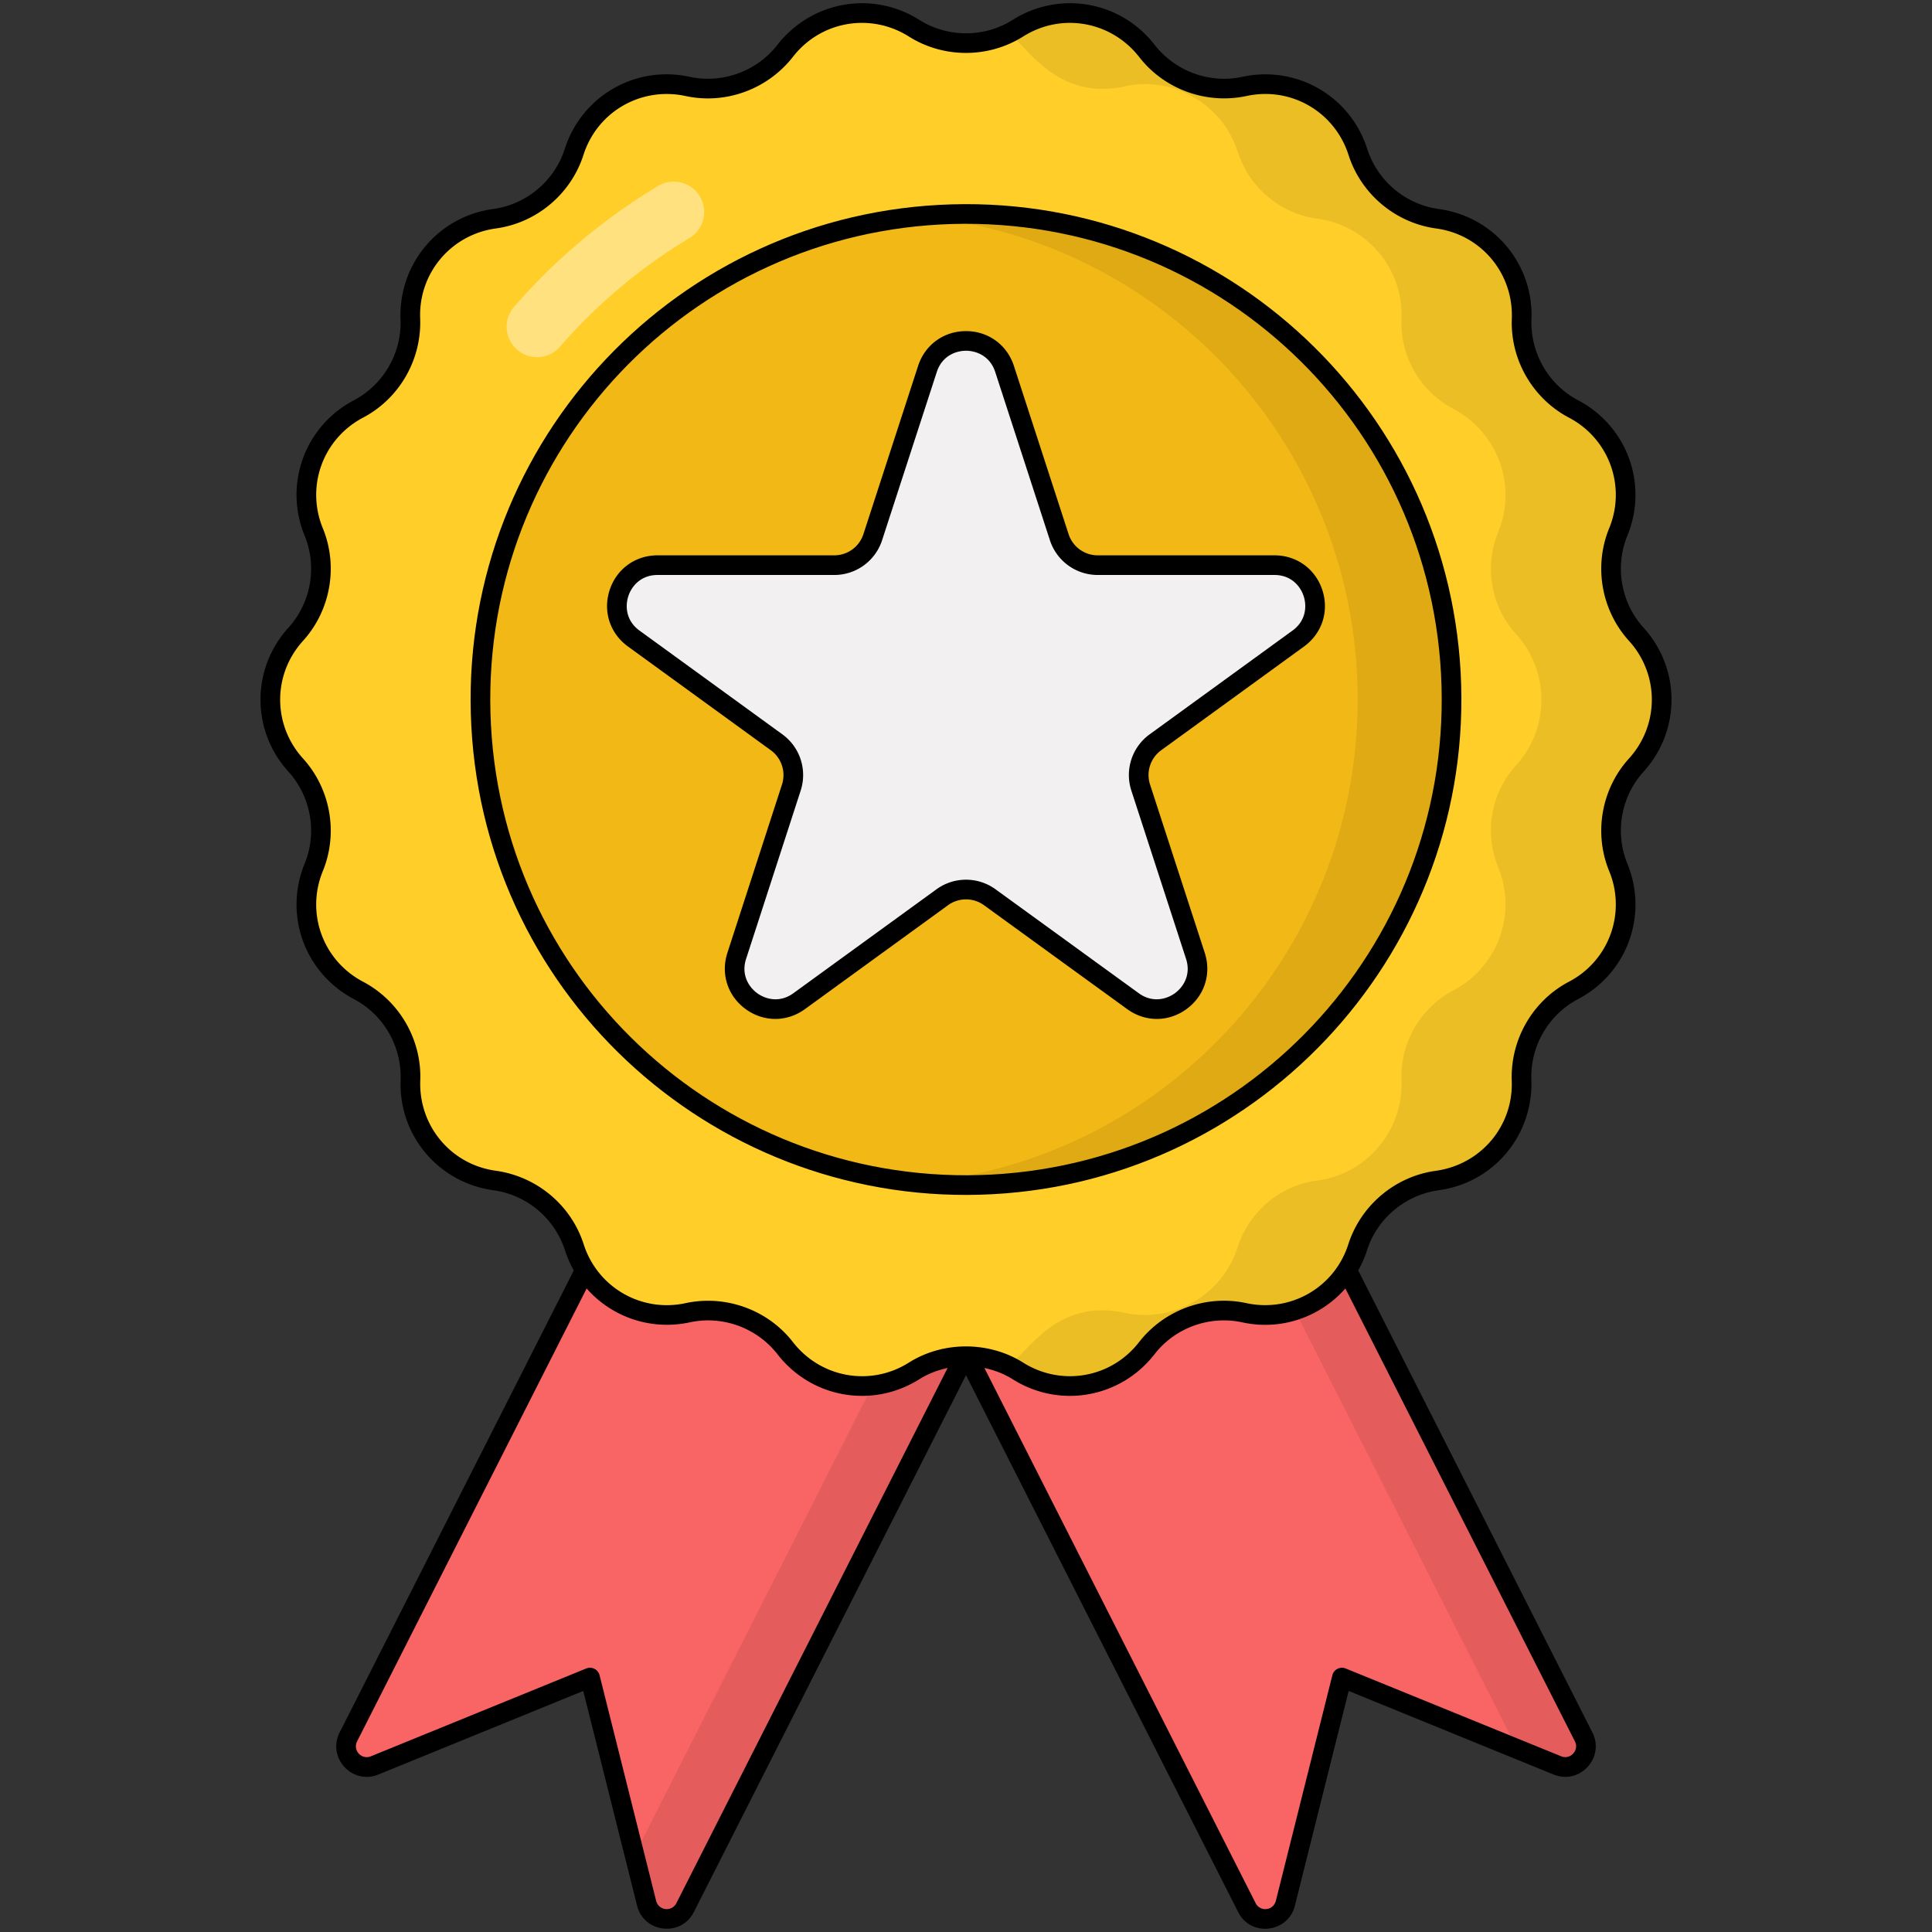 <svg xmlns="http://www.w3.org/2000/svg" viewBox="0 0 512 512"><rect x="0" y="0" width="512" height="512" fill="#333333" stroke="none"/><path fill="#f96464" d="m280.878 309.622-99.306 195.917c-2.293 4.524-8.971 3.774-10.204-1.146l-14.991-59.822-57.111 23.275c-4.697 1.914-9.25-3.029-6.957-7.553l99.306-195.917 89.263 45.246z"/><path d="m280.877 309.634-99.293 195.9c-2.311 4.513-8.973 3.761-10.209-1.128l-3.224-12.788 96.445-190.205 16.281 8.221z" opacity=".08"/><path fill="#f96464" d="m231.122 309.622 99.306 195.917c2.293 4.524 8.971 3.774 10.204-1.146l14.991-59.822 57.111 23.275c4.697 1.914 9.25-3.029 6.957-7.553l-99.306-195.917-89.263 45.246z"/><path d="m412.731 467.869-10.638-4.352-94.512-186.336 12.788-12.788 99.347 195.9c2.257 4.513-2.311 9.456-6.985 7.576z" opacity=".08"/><path fill="#ffce29" d="m417.015 262.458-.037.02a25.783 25.783 0 0 0-13.753 23.753l.005.126c.483 13.229-9.132 24.674-22.245 26.481l-.151.021a25.782 25.782 0 0 0-21.032 17.671l-.012.039c-4.05 12.633-17.024 20.131-29.992 17.332l-.076-.016a25.784 25.784 0 0 0-25.8 9.384l-.043.056c-8.135 10.471-22.887 13.064-34.106 5.995l-.027-.017a25.782 25.782 0 0 0-27.491 0l-.027.017c-11.219 7.07-25.97 4.477-34.106-5.995l-.043-.056a25.784 25.784 0 0 0-25.8-9.384l-.076.016c-12.967 2.799-25.942-4.699-29.992-17.332l-.012-.039a25.785 25.785 0 0 0-21.032-17.671l-.151-.021c-13.114-1.807-22.728-13.252-22.245-26.481l.005-.126a25.783 25.783 0 0 0-13.753-23.753l-.037-.02c-11.755-6.19-16.882-20.298-11.844-32.59a25.783 25.783 0 0 0-4.767-27.107l-.007-.008c-8.924-9.83-8.924-24.829 0-34.659l.007-.008a25.783 25.783 0 0 0 4.767-27.107c-5.038-12.293.089-26.401 11.844-32.591l.014-.007a25.783 25.783 0 0 0 13.751-23.791l-.004-.093c-.503-13.257 9.137-24.732 22.282-26.524l.039-.005a25.783 25.783 0 0 0 21.074-17.687l.016-.049c4.045-12.639 17.024-20.143 29.995-17.343l.086.019a25.783 25.783 0 0 0 25.781-9.36l.097-.124c8.141-10.452 22.878-13.034 34.087-5.97l.051.032a25.782 25.782 0 0 0 27.491 0l.051-.032c11.209-7.063 25.946-4.482 34.087 5.97l.097.124a25.783 25.783 0 0 0 25.781 9.36l.086-.019c12.972-2.8 25.95 4.704 29.995 17.343l.016.049a25.783 25.783 0 0 0 21.074 17.687l.039.005c13.145 1.792 22.785 13.267 22.282 26.524l-.004.093a25.784 25.784 0 0 0 13.751 23.791l.014.007c11.755 6.19 16.882 20.298 11.844 32.591a25.783 25.783 0 0 0 4.767 27.107l.007.008c8.924 9.83 8.924 24.829 0 34.659l-.007.008a25.783 25.783 0 0 0-4.767 27.107c5.038 12.292-.089 26.4-11.844 32.59z"/><path d="M433.632 202.764a25.784 25.784 0 0 0-6.716 17.355c0 3.277.645 6.555 1.934 9.725 1.289 3.224 1.935 6.555 1.935 9.832 0 9.296-5.051 18.215-13.755 22.782h-.053c-8.758 4.621-14.131 13.862-13.755 23.749v.161c.483 13.218-9.134 24.662-22.244 26.489h-.161a25.69 25.69 0 0 0-21.008 17.677v.054c-4.084 12.626-17.032 20.095-30.035 17.301h-.054a25.74 25.74 0 0 0-25.79 9.403l-.054.054c-8.113 10.424-22.889 13.056-34.119 5.964-.806-.483-1.612-.967-2.418-1.343 5.269-3.952 12.936-17.878 30.572-14.077h.054c13.003 2.794 25.952-4.674 29.982-17.301l.054-.054a25.69 25.69 0 0 1 21.008-17.677h.161c13.11-1.827 22.728-13.271 22.244-26.489v-.161c-.376-9.887 4.997-19.128 13.755-23.749 8.704-4.567 13.809-13.54 13.809-22.835 0-3.278-.645-6.609-1.934-9.779a26.006 26.006 0 0 1-1.934-9.779c0-6.286 2.31-12.465 6.716-17.301 4.459-4.889 6.662-11.122 6.662-17.355a25.733 25.733 0 0 0-6.662-17.301 25.785 25.785 0 0 1-6.716-17.355c0-3.277.645-6.609 1.934-9.779a26.006 26.006 0 0 0 1.934-9.779c0-9.295-5.104-18.214-13.809-22.835-8.758-4.621-14.131-13.862-13.755-23.749v-.108c.538-13.271-9.134-24.716-22.244-26.542h-.054c-9.833-1.343-18.054-8.221-21.062-17.677l-.053-.054c-4.03-12.626-16.979-20.149-29.982-17.355l-.108.054c-17.71 3.739-25.561-10.413-30.519-14.131 1.554-.725 1.88-1.02 2.418-1.343 11.176-7.092 25.952-4.513 34.065 5.964l.108.108c6.072 7.844 16.119 11.445 25.79 9.403l.054-.054c13.003-2.794 25.952 4.728 30.035 17.355v.054c3.009 9.457 11.229 16.334 21.062 17.677h.054c13.164 1.827 22.782 13.271 22.298 26.542v.108a25.744 25.744 0 0 0 13.701 23.749h.053c11.767 6.233 16.871 20.31 11.821 32.614-1.289 3.17-1.934 6.448-1.934 9.725 0 6.34 2.31 12.573 6.716 17.409a25.729 25.729 0 0 1 6.662 17.301c0 6.231-2.203 12.464-6.663 17.353z" opacity=".08"/><circle cx="256" cy="185.384" r="128.677" fill="#f2b816" transform="rotate(-45.001 256 185.388)"/><path d="M259.654 313.986c-5.481.161-10.854-.054-16.173-.537 66.894-6.34 118.206-63.617 116.272-131.746-1.88-65.605-52.441-118.26-116.111-124.385 2.848-.269 5.749-.43 8.704-.537 71.031-2.042 130.242 53.892 132.284 124.923 2.042 71.083-53.891 130.294-124.976 132.282z" opacity=".08"/><path fill="#fff" d="M137.038 92.674a8.055 8.055 0 0 1-.792-11.368 158.794 158.794 0 0 1 38.157-32.023c3.809-2.288 8.768-1.063 11.061 2.763 2.293 3.815 1.055 8.765-2.76 11.058a142.731 142.731 0 0 0-34.295 28.775c-2.913 3.36-8.009 3.718-11.371.795z" opacity=".4"/><path fill="#f2f0f0" d="m302.301 208.726 14.492 44.582c3.217 9.898-8.107 18.132-16.531 12.02l-37.948-27.536a10.747 10.747 0 0 0-12.626.003l-37.906 27.53c-8.42 6.115-19.747-2.111-16.537-12.01l14.461-44.593a10.747 10.747 0 0 0-3.907-12.01l-37.861-27.498c-8.424-6.118-4.096-19.441 6.315-19.441h46.82c4.655 0 8.781-2.997 10.22-7.424l14.489-44.573c3.218-9.899 17.222-9.899 20.439 0l14.489 44.573a10.746 10.746 0 0 0 10.22 7.424h46.819c10.411 0 14.738 13.323 6.315 19.441l-37.857 27.495a10.744 10.744 0 0 0-3.906 12.017z"/><path d="M435.553 166.333c-5.972-6.58-7.655-16.146-4.287-24.368 5.578-13.605-.028-29.031-13.053-35.89-7.846-4.13-12.697-12.526-12.359-21.48.557-14.665-9.989-27.22-24.571-29.208-8.8-1.2-16.236-7.442-18.962-15.95-4.475-13.982-18.69-22.192-33.111-19.076-8.627 1.865-17.741-1.435-23.274-8.538-9-11.559-25.135-14.387-37.581-6.543-7.505 4.732-17.208 4.735-24.764-.032-12.397-7.809-28.527-4.981-37.626 6.698-5.436 6.977-14.538 10.283-23.264 8.395-14.355-3.09-28.552 5.11-33.04 19.144-2.71 8.46-10.147 14.702-18.985 15.907-14.543 1.983-25.089 14.538-24.53 29.296.336 8.862-4.515 17.257-12.377 21.395-13.01 6.851-18.616 22.277-13.038 35.882 3.369 8.222 1.686 17.789-4.294 24.377-9.875 10.877-9.875 27.282.008 38.167 5.972 6.583 7.655 16.149 4.287 24.371-5.578 13.605.028 29.031 13.076 35.901 7.833 4.125 12.687 12.508 12.359 21.48-.534 14.624 9.995 27.159 24.642 29.178 8.782 1.209 16.203 7.446 18.921 15.924a28.757 28.757 0 0 0 2.331 5.314L90.002 459.132c-3.34 6.566 3.215 13.949 10.258 11.143l54.309-22.156 14.267 56.913c1.831 7.265 11.725 8.313 15.048 1.666l72.117-142.256 72.117 142.256c3.366 6.731 13.238 5.547 15.048-1.692l14.241-56.887 54.336 22.156c6.992 2.808 13.611-4.548 10.258-11.143l-62.065-122.465a28.861 28.861 0 0 0 2.345-5.344c2.705-8.44 10.127-14.677 19.061-15.907 14.495-1.997 25.023-14.532 24.484-29.282-.323-8.847 4.531-17.229 12.316-21.329l.038-.019c.015-.009.033-.017.048-.025 13.01-6.851 18.616-22.277 13.04-35.882-3.371-8.222-1.688-17.789 4.292-24.377 9.876-10.878 9.876-27.283-.007-38.169zM179.251 504.355c-1.202 2.365-4.685 2.004-5.363-.599l-14.996-59.803c-.396-1.581-2.113-2.368-3.515-1.796l-57.069 23.275c-2.545 1.026-4.863-1.611-3.671-3.957l60.818-119.996.011-.021c6.601 7.516 16.909 11.221 27.362 8.97 8.652-1.865 17.762 1.444 23.238 8.492 8.998 11.585 25.135 14.421 37.578 6.584 2.324-1.465 4.869-2.421 7.484-2.978l-71.877 141.829zM356.549 341.48l60.818 119.996c1.209 2.38-1.223 4.963-3.645 3.957l-57.121-23.275c-1.405-.572-3.12.219-3.514 1.796l-14.97 59.776c-.678 2.636-4.161 2.991-5.363.625l-71.875-141.824c2.62.56 5.171 1.52 7.506 2.991 4.709 2.966 9.954 4.398 15.146 4.398 8.492 0 16.839-3.833 22.45-11.056 5.428-6.994 14.535-10.312 23.269-8.419 10.398 2.247 20.686-1.463 27.287-8.992l.012.027zm69.902-110.625a23.09 23.09 0 0 1-10.648 29.3l-.038.019c-9.593 5.052-15.537 15.317-15.135 26.278.435 11.941-8.161 22.176-20.152 23.828-10.752 1.482-19.842 9.117-23.167 19.493-3.661 11.413-15.26 18.113-27.039 15.565-10.612-2.288-21.754 1.767-28.448 10.387-7.345 9.453-20.528 11.776-30.69 5.372-8.894-5.603-21.019-5.825-30.294.018-10.137 6.389-23.312 4.069-30.703-5.446-6.637-8.54-17.768-12.624-28.484-10.315-11.698 2.523-23.302-4.167-26.976-15.62-3.313-10.338-12.402-17.973-23.304-19.477-11.838-1.631-20.437-11.866-19.997-23.932.397-10.835-5.548-21.1-15.179-26.171-10.623-5.595-15.202-18.19-10.645-29.3 4.126-10.071 2.067-21.785-5.258-29.854-8.062-8.882-8.062-22.277.008-31.167 7.317-8.06 9.377-19.774 5.248-29.845-4.554-11.109.025-23.705 10.663-29.307 9.608-5.058 15.55-15.34 15.135-26.286-.455-11.975 8.159-22.226 20.07-23.851 10.778-1.47 19.885-9.112 23.218-19.522 3.654-11.416 15.247-18.119 27.055-15.573 10.584 2.29 21.728-1.758 28.481-10.429 7.348-9.435 20.523-11.75 30.695-5.335 9.194 5.794 21.077 5.794 30.317-.032 10.122-6.378 23.297-4.071 30.741 5.491 6.654 8.547 17.787 12.588 28.471 10.287 11.734-2.518 23.312 4.175 26.983 15.643 3.318 10.359 12.425 18.002 23.241 19.477 11.873 1.62 20.487 11.871 20.03 23.939-.412 10.853 5.53 21.134 15.153 26.2a23.09 23.09 0 0 1 10.648 29.3c-4.129 10.071-2.07 21.785 5.255 29.854 8.062 8.881 8.062 22.276-.008 31.167-7.317 8.059-9.376 19.773-5.247 29.844z"/><path d="M252.26 54.157c-72.54 2.067-129.556 62.414-127.488 134.968 2.084 73.121 63.022 129.557 134.968 127.487 72.359-2.063 129.55-62.61 127.488-134.968-2.071-72.655-62.562-129.562-134.968-127.487zm7.333 257.25c-69.686 1.956-127.63-52.757-129.614-122.43-1.989-69.667 52.753-127.63 122.428-129.616 69.752-1.942 127.631 52.801 129.614 122.43 1.989 69.668-52.753 127.628-122.428 129.616z"/><path d="M337.749 147.17h-46.82a8.12 8.12 0 0 1-7.744-5.625l-14.487-44.572c-1.823-5.604-6.806-9.224-12.7-9.223-5.888 0-10.872 3.621-12.692 9.223l-14.49 44.572a8.12 8.12 0 0 1-7.744 5.625h-46.82c-5.891 0-10.874 3.62-12.695 9.224-1.82 5.605.084 11.464 4.851 14.927l37.86 27.497a8.128 8.128 0 0 1 2.962 9.101l-14.462 44.593c-1.815 5.604.089 11.459 4.856 14.921 4.765 3.46 10.923 3.459 15.687-.001l37.906-27.53a8.122 8.122 0 0 1 9.567-.001l37.949 27.535c4.767 3.457 10.92 3.458 15.69-.008 4.765-3.464 6.666-9.322 4.846-14.924l-14.492-44.581a8.122 8.122 0 0 1 2.959-9.106l37.855-27.494c4.767-3.463 6.671-9.321 4.851-14.926-1.817-5.605-6.802-9.227-12.693-9.227zm4.782 19.938-37.855 27.494a13.319 13.319 0 0 0-4.851 14.928l14.492 44.581c1.348 4.148-.643 7.422-2.957 9.103s-6.038 2.564-9.57.004l-37.947-27.534a13.316 13.316 0 0 0-15.687.003l-37.906 27.53c-3.521 2.562-7.254 1.679-9.567 0-2.314-1.679-4.307-4.953-2.962-9.1l14.462-44.594a13.321 13.321 0 0 0-4.854-14.919l-37.86-27.497c-3.532-2.564-3.844-6.384-2.959-9.105.882-2.72 3.382-5.627 7.742-5.627h46.82a13.318 13.318 0 0 0 12.697-9.223l14.49-44.572c1.348-4.147 4.882-5.625 7.742-5.625 2.86-.001 6.397 1.477 7.744 5.625l14.487 44.572a13.318 13.318 0 0 0 12.697 9.223h46.82c4.363 0 6.86 2.907 7.744 5.628.882 2.721.57 6.541-2.962 9.105z"/></svg>
